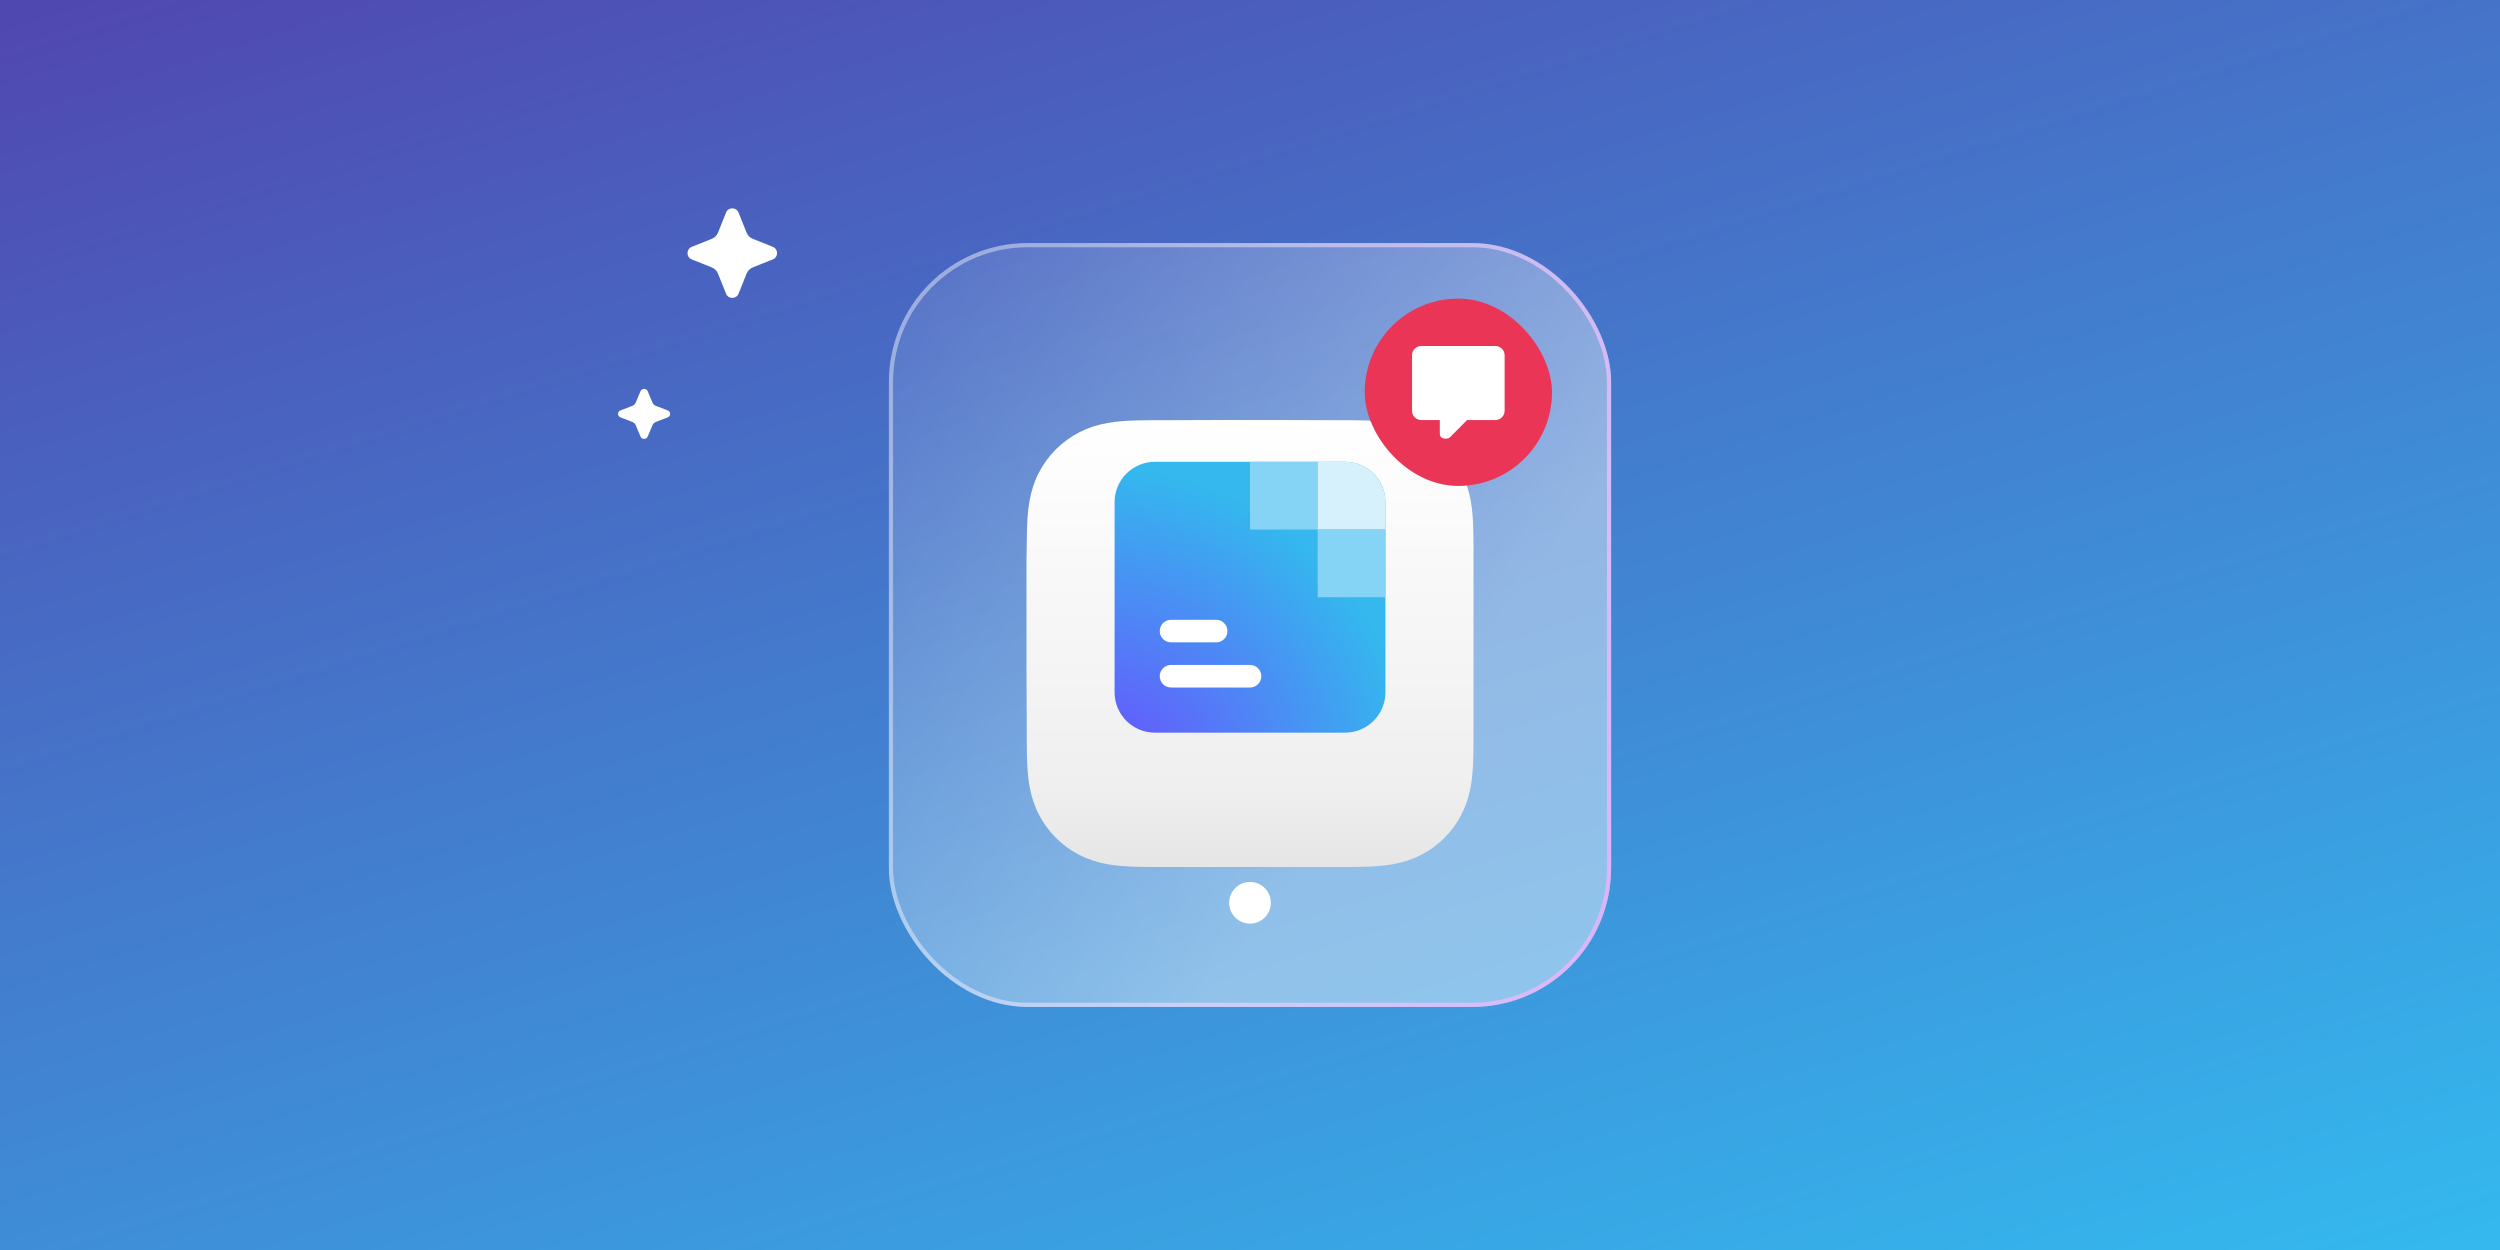 <svg width="360" height="180" viewBox="0 0 360 180" fill="none" xmlns="http://www.w3.org/2000/svg">
<rect width="360" height="180" fill="url(#paint0_linear_19413_16783)"/>
<g filter="url(#filter0_b_19413_16783)">
<rect x="128" y="35" width="104" height="110" rx="20" fill="url(#paint1_linear_19413_16783)" fill-opacity="0.6"/>
<rect x="128.301" y="35.301" width="103.398" height="109.398" rx="19.699" stroke="url(#paint2_linear_19413_16783)" stroke-width="0.602"/>
<g filter="url(#filter1_dd_19413_16783)">
<path fill-rule="evenodd" clip-rule="evenodd" d="M212.187 74.862C212.187 74.097 212.188 73.333 212.183 72.569C212.179 71.925 212.172 71.281 212.154 70.638C212.117 69.235 212.034 67.821 211.784 66.434C211.531 65.027 211.118 63.717 210.467 62.439C209.827 61.182 208.991 60.033 207.994 59.036C206.997 58.039 205.846 57.204 204.589 56.564C203.31 55.913 201.999 55.5 200.59 55.247C199.203 54.998 197.788 54.915 196.386 54.877C195.742 54.86 195.098 54.853 194.454 54.849C193.689 54.844 192.924 54.844 192.16 54.844L183.281 54.813H176.64L167.919 54.844C167.153 54.844 166.387 54.844 165.62 54.849C164.975 54.853 164.33 54.86 163.684 54.877C162.279 54.915 160.86 54.998 159.47 55.247C158.06 55.5 156.747 55.913 155.465 56.564C154.206 57.203 153.053 58.039 152.054 59.036C151.055 60.033 150.217 61.182 149.576 62.438C148.923 63.717 148.509 65.028 148.256 66.435C148.006 67.822 147.923 69.236 147.885 70.638C147.868 71.281 147.86 71.925 147.856 72.569C147.852 73.333 147.812 74.283 147.812 75.047L147.813 83.648L147.812 90.359L147.852 99.143C147.852 99.908 147.852 100.673 147.856 101.439C147.86 102.083 147.868 102.728 147.885 103.372C147.923 104.777 148.006 106.193 148.256 107.582C148.51 108.991 148.923 110.302 149.576 111.582C150.217 112.841 151.055 113.992 152.054 114.99C153.053 115.988 154.205 116.825 155.465 117.465C156.747 118.117 158.06 118.531 159.472 118.784C160.861 119.034 162.279 119.116 163.684 119.154C164.33 119.172 164.975 119.179 165.62 119.183C166.387 119.188 167.153 119.187 167.919 119.187L176.719 119.188H183.376L192.16 119.187C192.924 119.187 193.689 119.188 194.454 119.183C195.098 119.179 195.742 119.172 196.386 119.154C197.789 119.116 199.204 119.033 200.592 118.784C202 118.531 203.31 118.117 204.589 117.466C205.846 116.825 206.996 115.988 207.994 114.99C208.991 113.992 209.827 112.841 210.467 111.583C211.118 110.302 211.532 108.99 211.785 107.581C212.034 106.192 212.117 104.776 212.154 103.372C212.172 102.728 212.179 102.083 212.183 101.439C212.188 100.673 212.187 99.908 212.187 99.143C212.187 99.143 212.187 90.514 212.187 90.359V83.641C212.187 83.526 212.187 74.862 212.187 74.862Z" fill="url(#paint3_linear_19413_16783)"/>
</g>
<path d="M160.5 72.304C160.5 69.098 163.098 66.5 166.304 66.5H193.696C196.902 66.5 199.5 69.098 199.5 72.304V99.696C199.5 102.902 196.902 105.5 193.696 105.5H166.304C163.098 105.5 160.5 102.902 160.5 99.696V72.304Z" fill="url(#paint4_radial_19413_16783)"/>
<path d="M180 66.5H189.75V76.25H180V66.5Z" fill="#85D4F5"/>
<path d="M189.747 66.5H193.693C196.899 66.5 199.497 69.098 199.497 72.304V76.25H189.747V66.5Z" fill="#D6F1FC"/>
<path d="M189.747 76.25H199.497V86H189.747V76.25Z" fill="#85D4F5"/>
<path fill-rule="evenodd" clip-rule="evenodd" d="M181.627 97.375C181.627 98.272 180.899 99 180.002 99H168.627C167.73 99 167.002 98.272 167.002 97.375C167.002 96.478 167.73 95.75 168.627 95.75H180.002C180.899 95.75 181.627 96.478 181.627 97.375Z" fill="white"/>
<path fill-rule="evenodd" clip-rule="evenodd" d="M176.752 90.874C176.752 91.771 176.024 92.499 175.127 92.499H168.627C167.73 92.499 167.002 91.771 167.002 90.874C167.002 89.976 167.73 89.249 168.627 89.249H175.127C176.024 89.249 176.752 89.976 176.752 90.874Z" fill="white"/>
<g filter="url(#filter2_b_19413_16783)">
<circle cx="180" cy="130" r="3" fill="white"/>
</g>
<rect x="196.512" y="43" width="26.975" height="26.975" rx="13.487" fill="#EA3556"/>
<path d="M207.999 63.154C207.822 63.154 207.653 63.084 207.528 62.959C207.403 62.834 207.333 62.664 207.333 62.487V60.487H204.666C204.312 60.487 203.973 60.347 203.723 60.097C203.473 59.847 203.333 59.508 203.333 59.154V51.154C203.333 50.414 203.933 49.821 204.666 49.821H215.333C215.686 49.821 216.025 49.961 216.275 50.211C216.525 50.461 216.666 50.8 216.666 51.154V59.154C216.666 59.508 216.525 59.847 216.275 60.097C216.025 60.347 215.686 60.487 215.333 60.487H211.266L208.799 62.961C208.666 63.087 208.499 63.154 208.333 63.154H207.999Z" fill="white"/>
</g>
<path d="M104.548 30.611L103.395 33.493C103.231 33.905 102.905 34.231 102.493 34.395L99.611 35.548C98.796 35.874 98.796 37.026 99.611 37.352L102.493 38.505C102.905 38.669 103.231 38.995 103.395 39.407L104.548 42.289C104.874 43.103 106.026 43.103 106.352 42.289L107.505 39.407C107.669 38.995 107.995 38.669 108.407 38.505L111.289 37.352C112.104 37.026 112.104 35.874 111.289 35.548L108.407 34.395C107.995 34.231 107.669 33.905 107.505 33.493L106.352 30.611C106.026 29.797 104.874 29.797 104.548 30.611Z" fill="white"/>
<path d="M92.226 56.341L91.555 57.95C91.46 58.179 91.27 58.361 91.031 58.453L89.355 59.097C88.882 59.278 88.882 59.922 89.355 60.103L91.031 60.747C91.27 60.839 91.46 61.021 91.555 61.25L92.226 62.859C92.415 63.314 93.085 63.314 93.274 62.859L93.945 61.25C94.04 61.021 94.23 60.839 94.469 60.747L96.145 60.103C96.618 59.922 96.618 59.278 96.145 59.097L94.469 58.453C94.23 58.361 94.04 58.179 93.945 57.95L93.274 56.341C93.085 55.886 92.415 55.886 92.226 56.341Z" fill="white"/>
<defs>
<filter id="filter0_b_19413_16783" x="60.598" y="-32.402" width="238.803" height="244.803" filterUnits="userSpaceOnUse" color-interpolation-filters="sRGB">
<feFlood flood-opacity="0" result="BackgroundImageFix"/>
<feGaussianBlur in="BackgroundImageFix" stdDeviation="33.701"/>
<feComposite in2="SourceAlpha" operator="in" result="effect1_backgroundBlur_19413_16783"/>
<feBlend mode="normal" in="SourceGraphic" in2="effect1_backgroundBlur_19413_16783" result="shape"/>
</filter>
<filter id="filter1_dd_19413_16783" x="137.901" y="49.149" width="84.198" height="84.198" filterUnits="userSpaceOnUse" color-interpolation-filters="sRGB">
<feFlood flood-opacity="0" result="BackgroundImageFix"/>
<feColorMatrix in="SourceAlpha" type="matrix" values="0 0 0 0 0 0 0 0 0 0 0 0 0 0 0 0 0 0 127 0" result="hardAlpha"/>
<feOffset dy="1.416"/>
<feGaussianBlur stdDeviation="0.708"/>
<feColorMatrix type="matrix" values="0 0 0 0 0 0 0 0 0 0 0 0 0 0 0 0 0 0 0.17 0"/>
<feBlend mode="normal" in2="BackgroundImageFix" result="effect1_dropShadow_19413_16783"/>
<feColorMatrix in="SourceAlpha" type="matrix" values="0 0 0 0 0 0 0 0 0 0 0 0 0 0 0 0 0 0 127 0" result="hardAlpha"/>
<feOffset dy="4.248"/>
<feGaussianBlur stdDeviation="4.956"/>
<feColorMatrix type="matrix" values="0 0 0 0 0 0 0 0 0 0 0 0 0 0 0 0 0 0 0.1 0"/>
<feBlend mode="normal" in2="effect1_dropShadow_19413_16783" result="effect2_dropShadow_19413_16783"/>
<feBlend mode="normal" in="SourceGraphic" in2="effect2_dropShadow_19413_16783" result="shape"/>
</filter>
<filter id="filter2_b_19413_16783" x="149.613" y="99.613" width="60.774" height="60.774" filterUnits="userSpaceOnUse" color-interpolation-filters="sRGB">
<feFlood flood-opacity="0" result="BackgroundImageFix"/>
<feGaussianBlur in="BackgroundImageFix" stdDeviation="13.694"/>
<feComposite in2="SourceAlpha" operator="in" result="effect1_backgroundBlur_19413_16783"/>
<feBlend mode="normal" in="SourceGraphic" in2="effect1_backgroundBlur_19413_16783" result="shape"/>
</filter>
<linearGradient id="paint0_linear_19413_16783" x1="-2.34693e-06" y1="3.364" x2="82.346" y2="264.232" gradientUnits="userSpaceOnUse">
<stop stop-color="#5048B1"/>
<stop offset="1" stop-color="#34B8EE"/>
</linearGradient>
<linearGradient id="paint1_linear_19413_16783" x1="141.667" y1="22.107" x2="220.056" y2="83.159" gradientUnits="userSpaceOnUse">
<stop stop-color="white" stop-opacity="0.13"/>
<stop offset="1" stop-color="white" stop-opacity="0.71"/>
</linearGradient>
<linearGradient id="paint2_linear_19413_16783" x1="155.94" y1="29.878" x2="252.656" y2="59.998" gradientUnits="userSpaceOnUse">
<stop stop-color="white" stop-opacity="0.4"/>
<stop offset="1" stop-color="#F4B0FF" stop-opacity="0.76"/>
</linearGradient>
<linearGradient id="paint3_linear_19413_16783" x1="125.848" y1="54.813" x2="125.848" y2="163.116" gradientUnits="userSpaceOnUse">
<stop stop-color="white"/>
<stop offset="0.49" stop-color="#EFEFEF"/>
<stop offset="1" stop-color="#C0C0C0"/>
</linearGradient>
<radialGradient id="paint4_radial_19413_16783" cx="0" cy="0" r="1" gradientUnits="userSpaceOnUse" gradientTransform="translate(157.803 113.289) rotate(-53.15) scale(46.021)">
<stop stop-color="#6D4AFF"/>
<stop offset="1" stop-color="#34B8EE"/>
</radialGradient>
</defs>
</svg>
